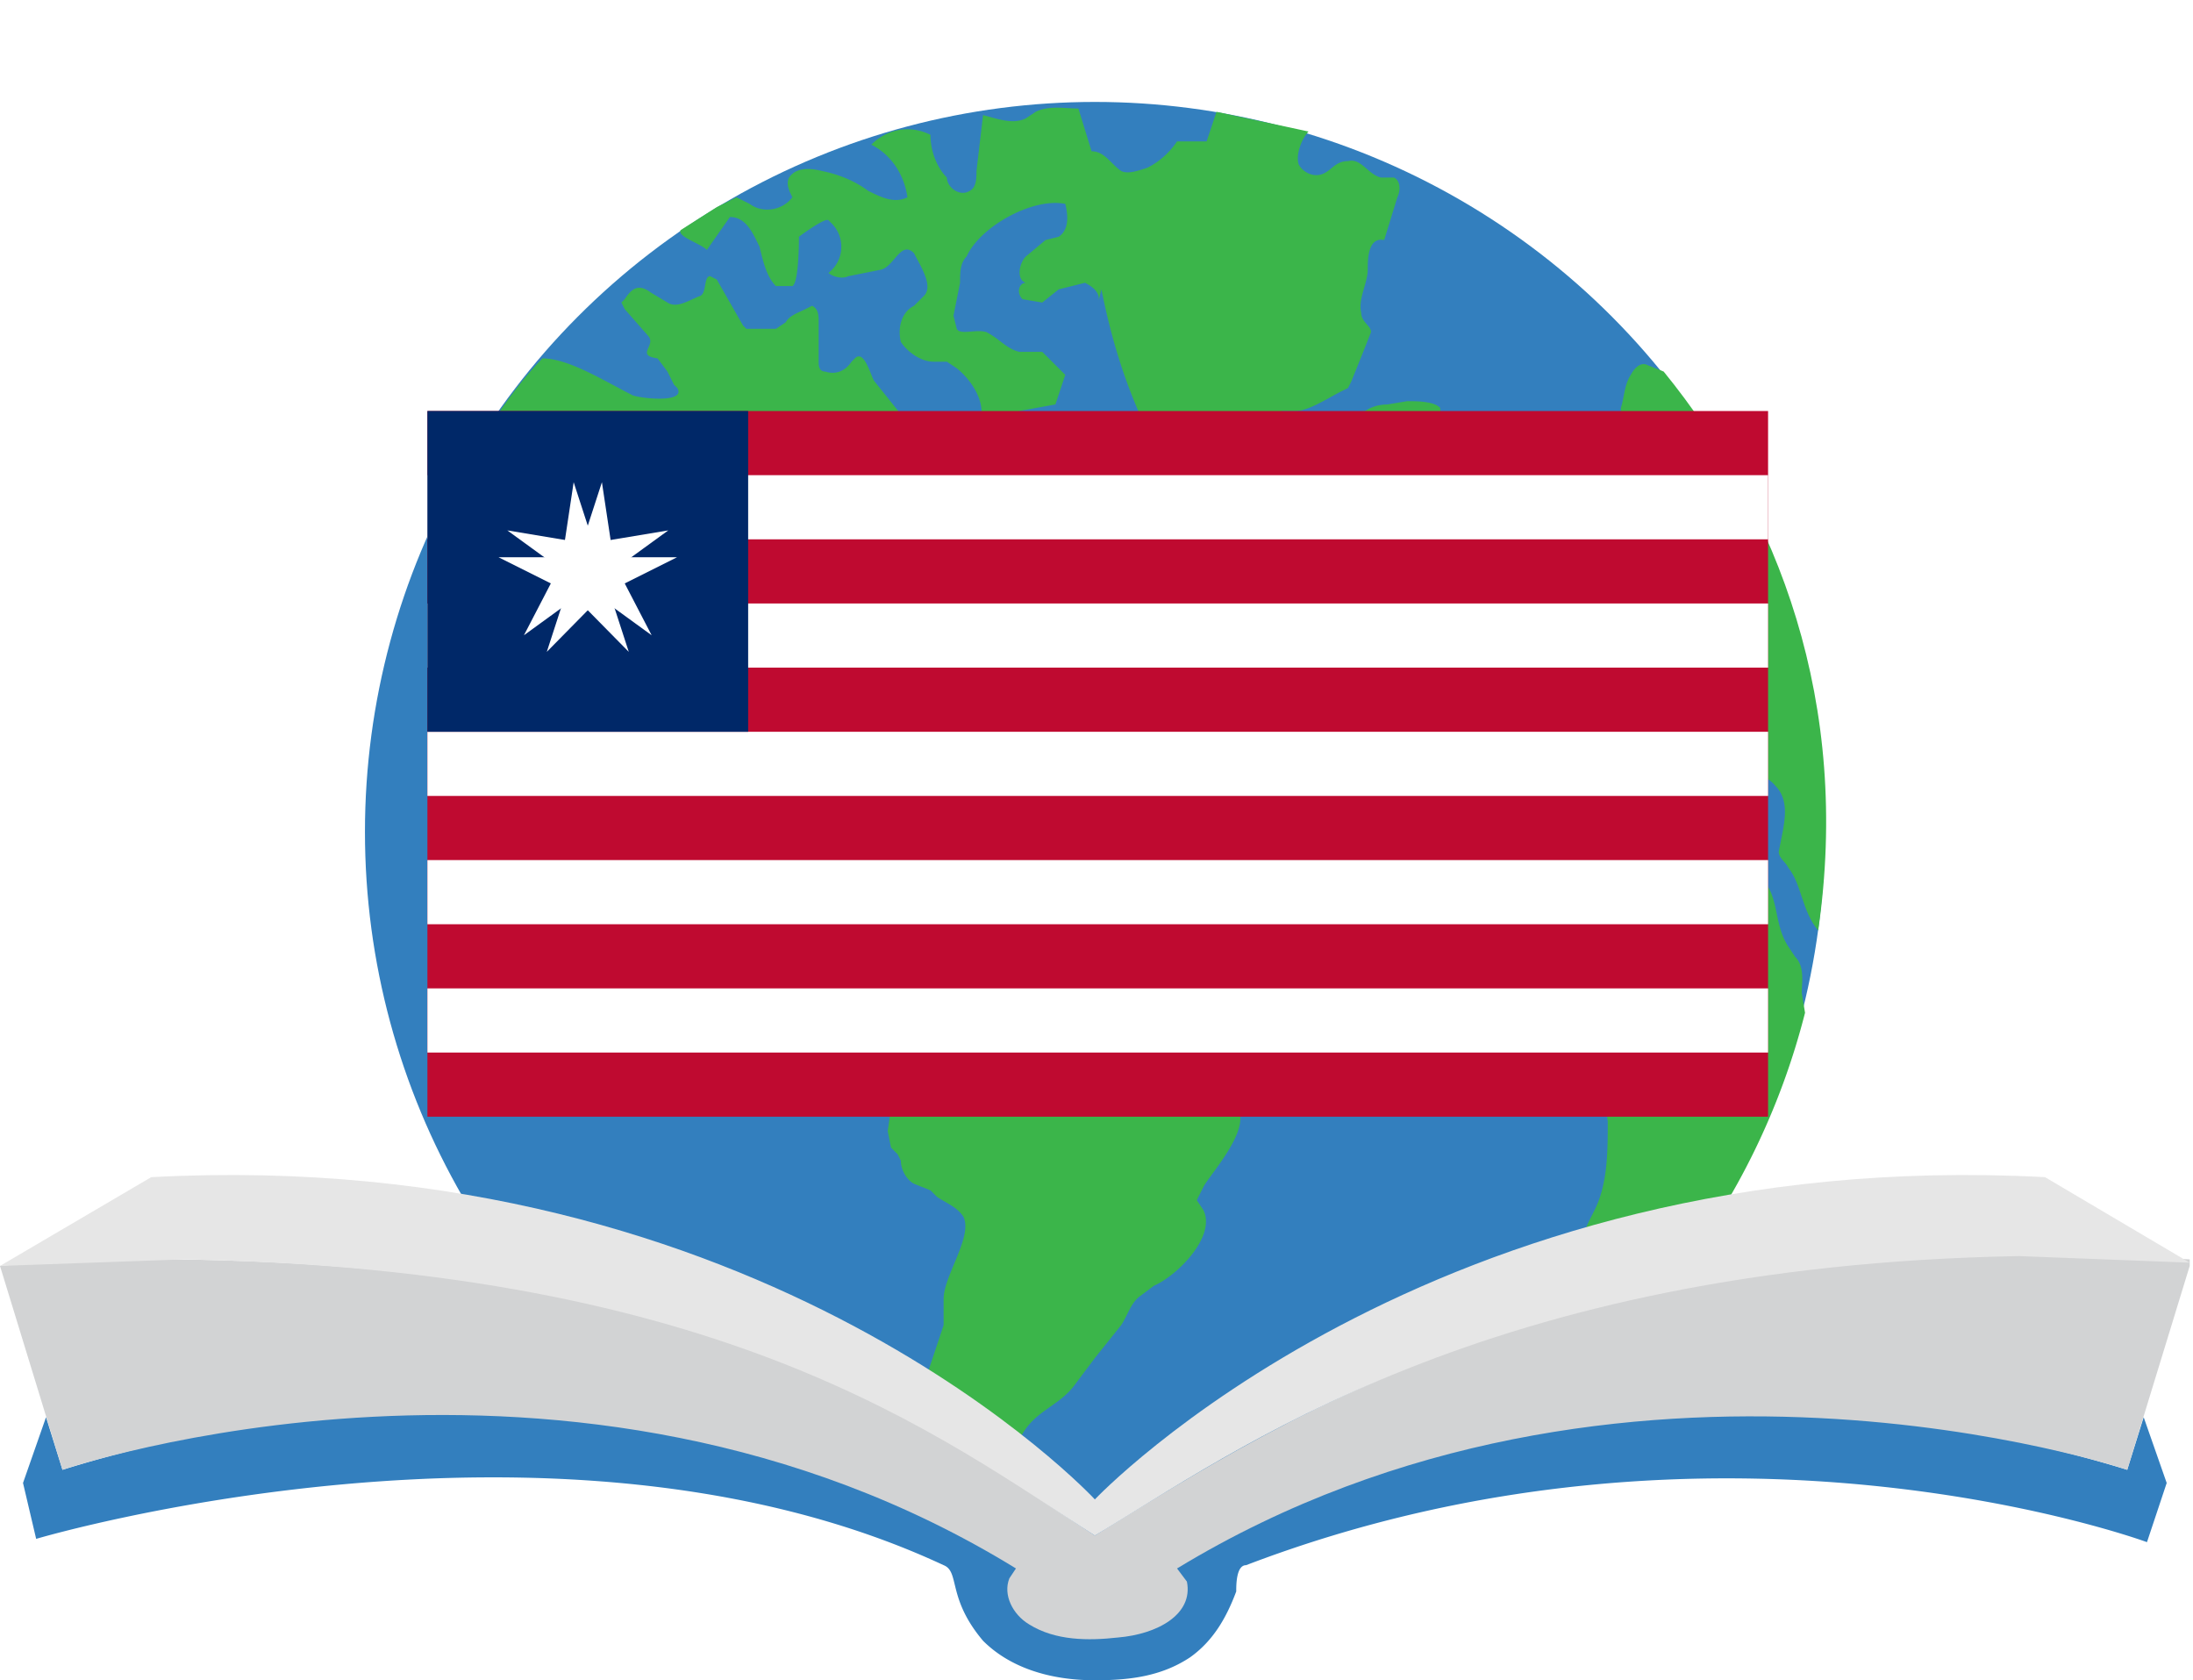 <svg xmlns="http://www.w3.org/2000/svg" xmlns:xlink="http://www.w3.org/1999/xlink" id="Storybooks_Liberia_Logo" viewBox="0 0 667 511" version="1"><defs id="defs44"><filter id="filter1795" x="0" width="1" y="0" height="1" color-interpolation-filters="sRGB"><feGaussianBlur stdDeviation="28" id="feGaussianBlur1797"/></filter><path transform="rotate(30)" stroke-miterlimit="10" d="M-1 55h2v-93c2-2 2-5 2-8 0-2 0-10-3-19-3 9-3 17-3 19 0 3 0 6 2 8z" id="spearshape"/><filter id="filter1795-8" x="0" width="1" y="0" height="1" color-interpolation-filters="sRGB"><feGaussianBlur stdDeviation="28" id="feGaussianBlur1797-3"/></filter><clipPath id="band"><circle r="735" id="circle53"/></clipPath><clipPath id="gcut"><path d="M-31 0v-70h63V0zM0-47v12h32v-12z" id="path11"/></clipPath><clipPath id="r"><path id="rect5" d="M0 0h12v6H0z"/></clipPath></defs><style id="style3">.st0{fill:#337fbe}.st1{fill:#3bb54a}</style><g id="g3036" transform="translate(-43 -52)"><g id="g3247"><g id="Globe"><circle class="st0" cx="376" cy="305" r="222" id="circle8" fill="#337fbe"/><g id="g10"><path class="st1" d="M176 212c3 0 5 4 8 6l9 3 3 2c1 3-3 5-2 7l2 3v2l3 3v2l1 2 8 4 2 1c6 5 0 16-1 21-2 12 3 18 9 26l4 6c6 8 15 15 22 22l2 3 1 4 7 6 18 8c7 4 13 2 19 5 10 3 21 7 29 14 3 3 3 8 3 12l-1 3-1 2-3 2-1 1c-1 1-2 3-1 4l-2 3-1 7 1 5 2 2 1 2c0 3 2 6 4 7l5 2 2 2c3 2 6 3 8 6 3 6-6 18-6 25v8l-5 15c-2 4-5 10-5 15l7 7 1 3-1 2-3 16 1 2 1 2c3 3 8 5 13 6l1-11a26 26 0 0 1 6-14h1c2 0 3-1 4-3l2-5c4-9 12-10 17-17l6-8 8-10c2-3 3-7 6-9l4-3c7-3 19-15 15-23l-2-3 2-4c2-4 18-21 8-26l-5-1c-5-2-8-7-12-9-6-2-13 0-17-6l-2-4-4-5-6-6-2-1c-3-2-9 1-14 0l-3 2c-3 0-6 0-7-2l-2-4c-2-3-8-5-9-8-1-1-3 0-4 1l-1 3-6 8c-3-1-5-3-6-5l-1-3-2-2-5-2c-2-1-5-3-5-6v-5l1-3v-2h-3l-3 3-4 1-3 2c-3 1-8-1-11-2-2 0-4-1-5-3-2-4-2-13 1-16 4-4 3-8 11-8l10 2h10l2 4 2 4 1 2v3c0 4 0 7 2 9l2-2 2-1v-2l-2-13v-3l1-2 5-11c1-3 2-7 4-8 0-2 1-3 3-3l4-1 3-2a68 68 0 0 1 14-9l5-2c1-2 0-4 2-5l2-2-1-1-5-2h-3c-2 0-4-2-5-4l-1-1 1-1 4-7 1-1 4-1 4 2h7l3 2h3l2-4c-1-3 0-8 3-11l1-1v-2c0-2-1-4-3-5s-5 1-8 1l-10-2-1-1-1-1c-1-2-3-13-6-14l-8-1c-1-1-2 0-2 1v1l-2 2-3-2-9-14-1-1h-2c-2 0-5 0-5 2l-2 2c0 6 4 14 4 20v3l-1 1c-3 2-5 12-8 13h-2l-4-3-3-4c-1-2-4-3-6-4-3-2-12-7-13-11-2-4 2-6 3-10s1-7 6-8c7-3 15-7 22-8 3 0 5 0 6-2 1-3 0-5-2-7l-8-10c-1-1-3-10-6-7l-1 1c-2 3-5 4-8 3-2 0-2-2-2-3v-12c0-2 0-4-2-5l-2 1c-2 1-5 2-6 4l-3 2h-9l-1-1-8-14-2-1c-2 0-1 5-3 6-3 1-7 4-10 2l-5-3c-4-3-6-1-8 2l-1 1 1 2 7 8c3 3-4 6 3 7l3 4 2 4 1 1c3 5-13 3-14 2-8-4-19-11-27-11-15 15-32 47-33 52" id="path12" fill="#3bb54a"/><path class="st1" d="M332 323h-5c0 2 2 3 3 4l2 3 5 1 6-1h3l3-1 2-2-1-1-5-1h-2l-4-4h-5l-3 2" id="path14" fill="#3bb54a"/><path class="st1" d="M591 354c0-3 1-8-2-11l-2-3c-6-9-1-20-15-25-7-2-14-2-21-1l-6-1c-6-3-4-12-8-18s-12-5-20-4l-26 3-7 2c-5 2-8 7-10 12-8 19-17 41-8 59 3 5 8 10 13 8l8-7c5-4 12-3 17 1l16 10c4 2 9 3 11 7l1 7c0 9 0 19-4 27-2 4-5 9-3 13l4 4c7 5 7 15 6 24 0-5 15-17 18-21a219 219 0 0 0 39-80" id="path16" fill="#3bb54a"/><path class="st1" d="M596 335c-5-6-5-14-9-19-1-2-3-3-3-5l1-5c1-5 2-11-2-15-4-5-13-5-17-10l-2-2c-2-1-4 0-5 1-4 2-9 2-13 1v-7l-7-2c-3 1-5 3-8 3l-4-1-9 1-6 3c-2 1-4 3-4 5-2 0-5 1-6 3l-6 1c-4 1-10 2-12-1l-3-5-2-9c-1-3-2-7 1-8l4-1c3 0 5-2 6-5h2c1-5-4-11-1-15l6-3c1-1 3-3 5-3h5l4-3c3-1 5 0 7 2l6 5h7l2-1 1-2c0-4 0-8-3-10l-3-3-3-3-2-4c1-2 3-2 4-2h5l1-3h9l7-2c3 1 4 4 5 7l2 7 3 2c2 0 2-3 2-5 1 1 3-1 4-3 2-6 2-13-1-19-3-5-8-9-8-15-4 4-6 8-8 13 0 3-1 6-3 7l-4 2-19 4c-2 0-5 0-7-2s-1-7 1-9l6-8 2-4c2-2 5-2 8-3 3-2 4-6 4-9 1-3 1-7 3-10 1-2 3-4 5-3l5 2c35 43 57 101 47 170" id="path18" fill="#3bb54a"/><path class="st1" d="M493 212l-3 4 1 5-1 4-6 9c-2 1-4 3-4 5v1l2 1 5-1 7-4 3-1c5-1 8-7 6-11l-4-8c0-2 0-4-2-5l-2-2-2 1" id="path20" fill="#3bb54a"/><path class="st1" d="M458 177c-2 0-4 3-6 5s-4 4-7 3l11 14 2 2h10c4-2 5-6 7-9l5-3 2-5-1-8c-2-2-7-2-10-2l-6 1c-3 0-6 1-8 3" id="path22" fill="#3bb54a"/><path class="st1" d="M378 140c3 15 7 28 13 41l2 7c4 11 15 19 26 19l2-18 1-3 5-1c3-1 3-7 6-8h4c4 0 10-4 14-6l2-1 1-2a1388 1388 0 0 0 6-15c0-2-3-3-3-6-1-4 2-9 2-13 0-3 0-10 5-9l4-13c1-2 1-5-1-6h-4c-4-1-6-6-10-5-4 0-5 3-8 4s-6-1-7-3c-1-3 1-8 3-10l-28-6-3 9h-9c-2 3-5 6-9 8-3 1-6 2-8 1-3-2-5-6-9-6l-4-13c-4 0-9-1-13 1l-3 2c-4 2-9 0-13-1l-2 17c0 2 0 5-2 6-3 2-7-1-7-4-3-3-5-8-5-13-6-3-13-2-18 3 6 3 10 9 11 16-4 2-8 0-12-2-4-3-9-5-14-6-4-1-8-1-10 2-1 2 0 4 1 6-3 4-9 5-13 2l-4-2-6 3-11 7c-1 2 6 4 8 6l7-10c5 0 7 5 9 9 1 4 2 9 5 12h5c2-1 2-14 2-15 0 0 8-6 9-5l1 1c4 4 4 11-1 15 1 1 4 2 6 1l10-2c4-1 6-9 10-5 2 4 6 10 3 13l-3 3c-4 2-5 7-4 11 2 3 6 6 10 6h4l3 2c5 4 9 11 7 16 3 3 5 7 9 9 3 3 9 3 11-2-4-2-7-6-8-10l11-2 3-9-7-7h-7c-4-1-6-4-10-6-3-1-8 1-9-1l-1-4 2-10c0-3 0-6 2-8 4-9 20-18 30-16 1 4 1 8-2 10l-4 1-6 5c-2 2-3 7 0 8-2 0-3 3-1 5l6 1 5-4 8-2c2 1 5 3 4 6" id="path24" fill="#3bb54a"/></g></g><g id="g33-3" fill-opacity="0" filter="url(#filter1795-8)"><path d="M548 301s-46 5-8-65c0 0-64 23-64-20 0 0-89 133-31-53l-36 19-33-63-33 63-35-19c58 186-32 53-32 53 0 42-64 19-64 19 39 70-7 66-7 66 135 66 74 104 74 104l91-18-6 86 12 2 12-2-6-86 91 18s-61-38 75-104z" id="path35-6"/></g><g id="Book"><path class="st0" d="M695 483l-5 16a383 383 0 0 0-314 40l-16-11a385 385 0 0 0-298-29l-5-16-7 20 4 17s158-47 276 8c5 2 1 10 12 23 8 8 20 12 34 12 10 0 20-1 29-7 7-5 11-12 14-20 0-2 0-8 3-8 144-55 274-7 274-7l6-18-7-20z" id="path38" fill="#337fbe"/><path id="Middle_Book" d="M709 435c-186-11-273 47-333 84-49-32-112-82-280-84-17-1-34 0-53 2l19 62s155-53 290 30l-2 3c-2 5 1 11 6 14 8 5 18 5 27 4 12-1 23-7 21-17l-3-4c135-82 289-30 289-30l19-62v-2z" fill="#d2d3d4"/><path id="Top_Book" d="M665 410c-187-10-289 98-289 98S276 400 89 410l-46 27 56-2c165 3 230 54 277 84 42-25 118-82 281-85l52 2-44-26z" fill="#e6e6e6"/></g></g></g><g id="g3046" transform="translate(130 125) scale(1.951)"><rect id="rect3020" height="110" width="209" fill="#bf0a30"/><path id="path3022" d="M0 15h209M0 35h209M0 55h209M0 75h209M0 95h209" stroke="#fff" stroke-width="10"/><rect id="rect3024" height="50" width="50" fill="#002868"/><g id="g3026" transform="matrix(15 0 0 15 25 25)"><g id="B"><polygon transform="rotate(18 3 0)" points="0,0 0,1 0.5,1" id="A" fill="#fff"/><use id="use3030" transform="scale(-1 1)" xlink:href="#A" width="1" height="1"/></g><use id="use3032" transform="rotate(72)" xlink:href="#B" width="1" height="1"/><use id="use3034" transform="rotate(-72)" xlink:href="#B" width="1" height="1"/><use id="use3036" transform="rotate(144)" xlink:href="#B" width="1" height="1"/><use id="use3038" transform="rotate(-144)" xlink:href="#B" width="1" height="1"/></g></g></svg>